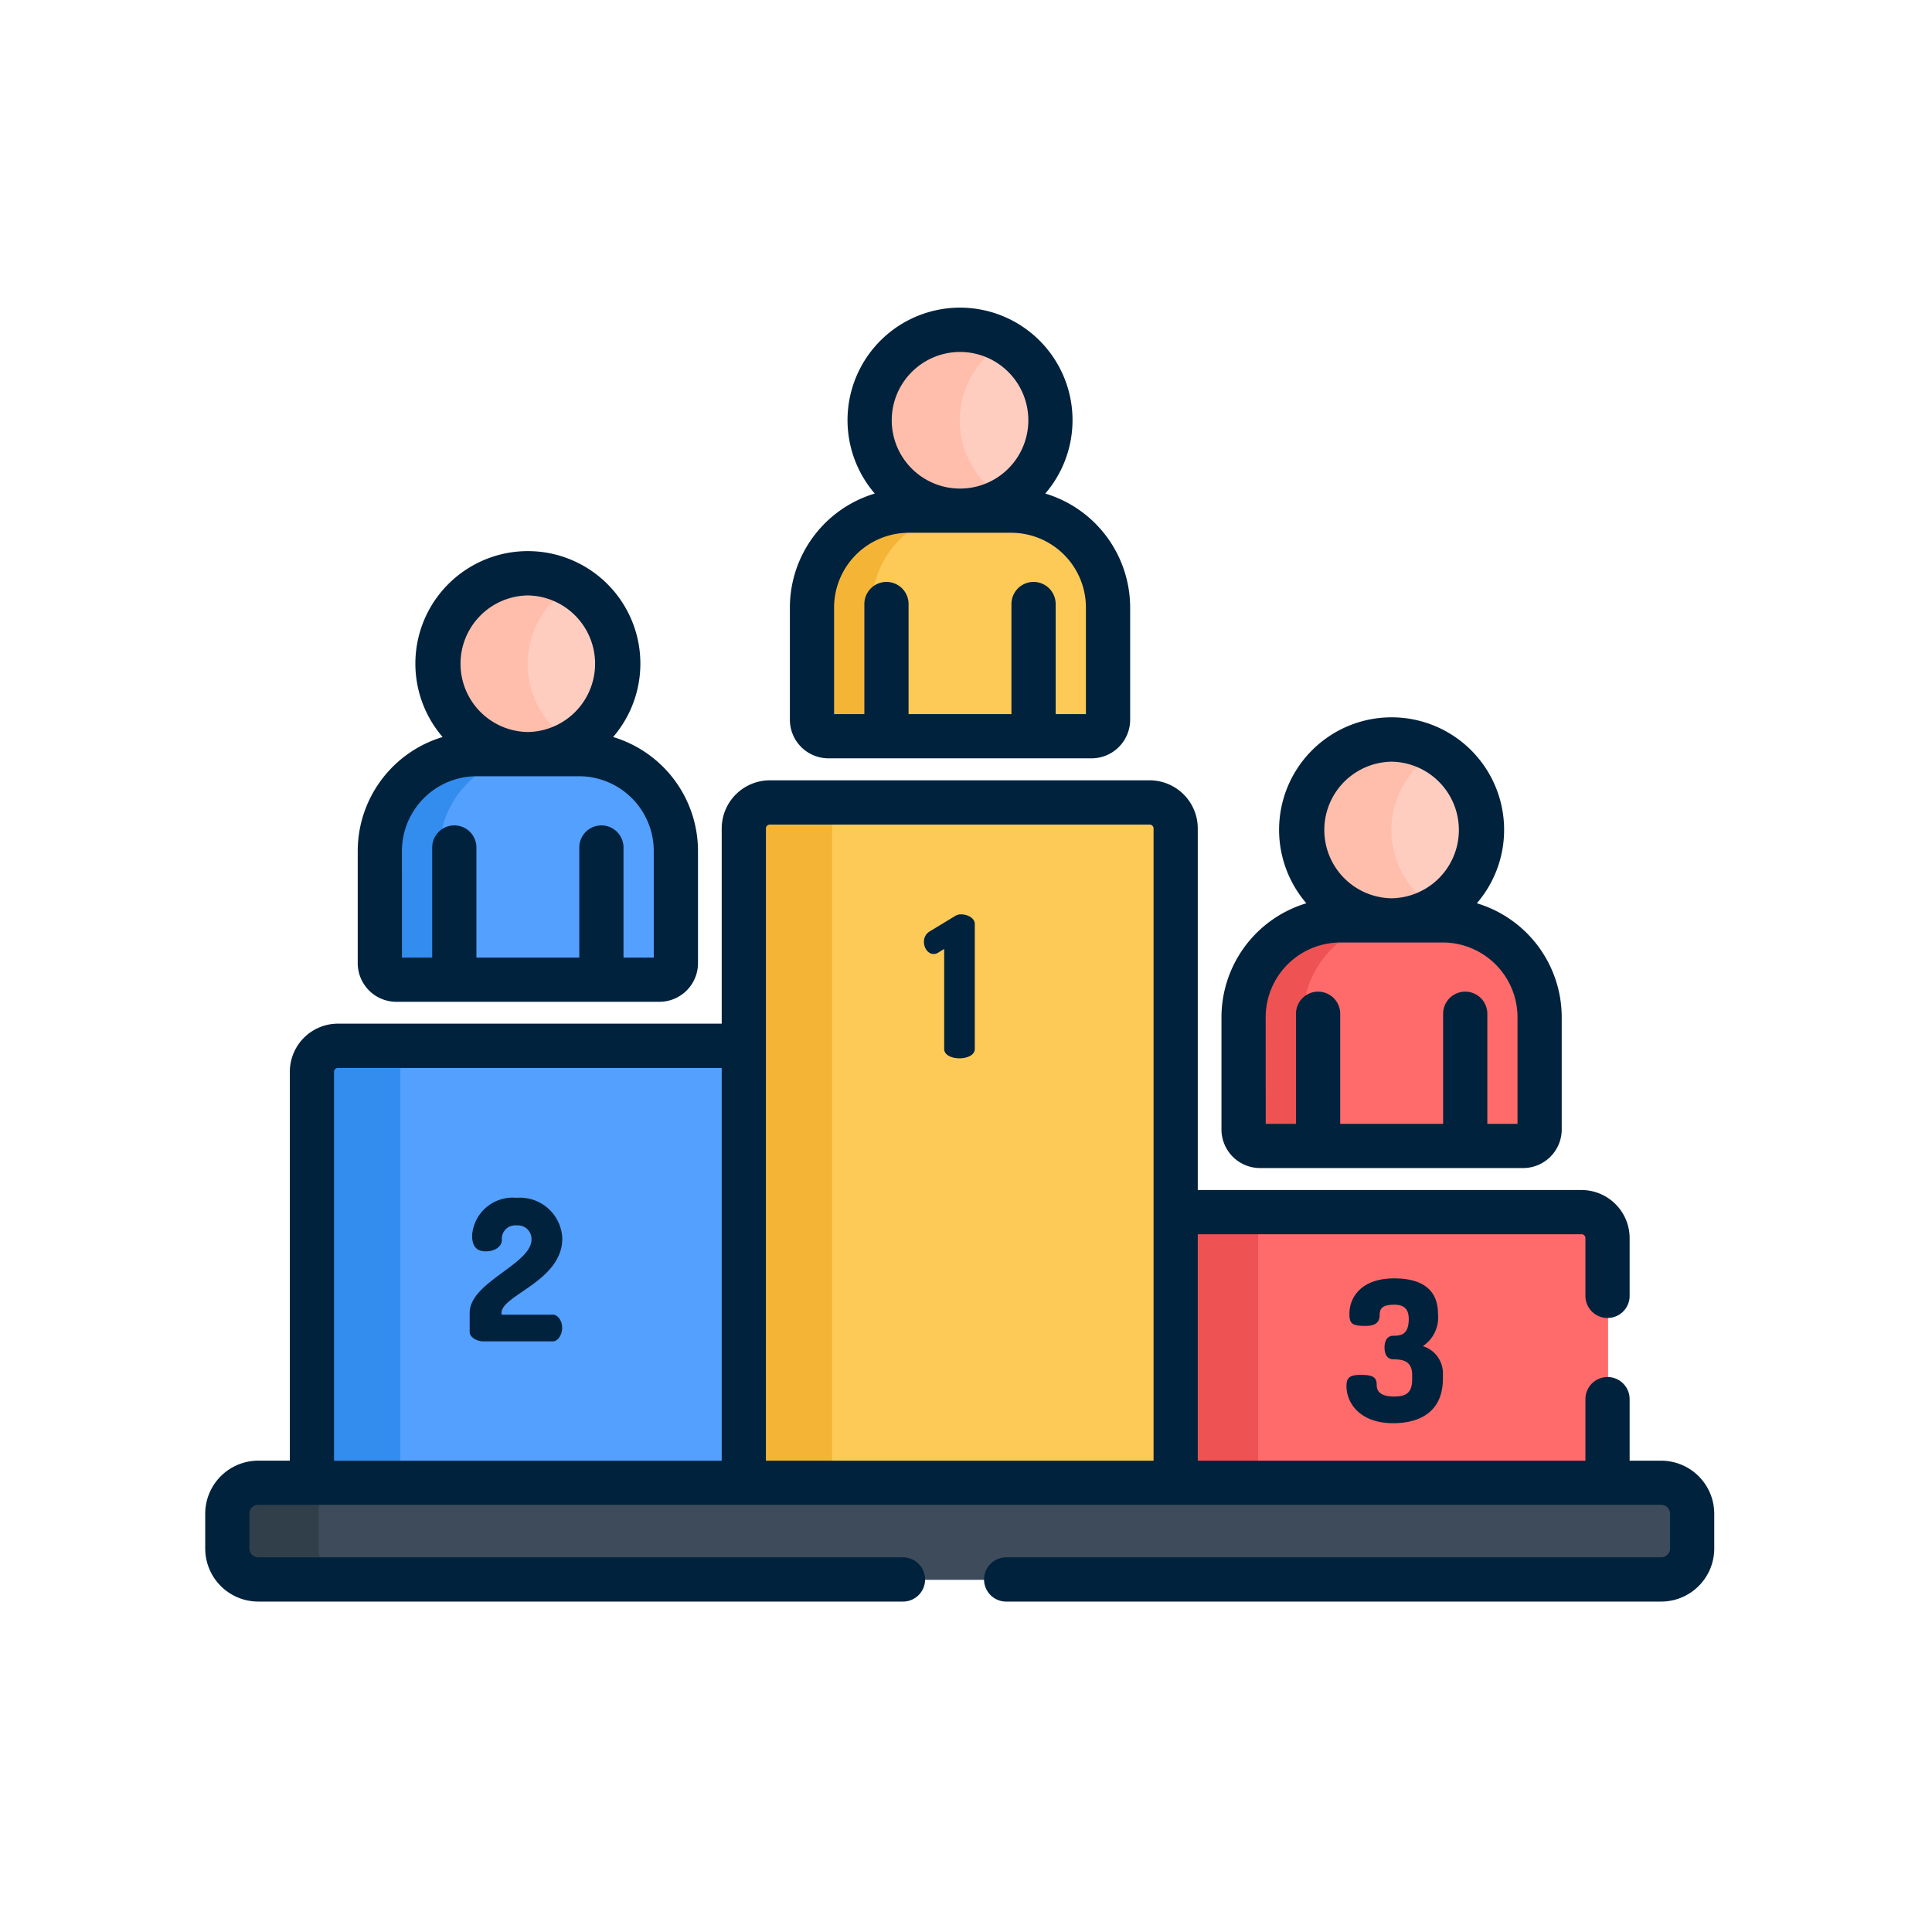 <svg xmlns="http://www.w3.org/2000/svg" width="113" height="113" viewBox="0 0 113 113">
  <g id="Grupo_17256" data-name="Grupo 17256" transform="translate(-729 -2259)">
    <rect id="Rectángulo_4347" data-name="Rectángulo 4347" width="113" height="113" transform="translate(729 2259)" fill="none"/>
    <g id="Grupo_17230" data-name="Grupo 17230" transform="translate(518.749 697.274)">
      <path id="Trazado_27181" data-name="Trazado 27181" d="M234.413,1652.875a1.52,1.52,0,0,0-1.521,1.521v24.04h25.6v-25.56Z" transform="translate(-4.36 -29.97)" fill="#54a0ff"/>
      <path id="Trazado_27182" data-name="Trazado 27182" d="M239.544,1652.875h-5.131a1.52,1.52,0,0,0-1.521,1.521v24.04h5.131V1654.4A1.52,1.52,0,0,1,239.544,1652.875Z" transform="translate(-4.36 -29.97)" fill="#338def"/>
      <path id="Trazado_27183" data-name="Trazado 27183" d="M341.972,1669.359H317.889v15.83h25.6V1670.88A1.52,1.52,0,0,0,341.972,1669.359Z" transform="translate(-39.184 -36.723)" fill="#ff6b6b"/>
      <path id="Trazado_27184" data-name="Trazado 27184" d="M317.889,1669.359h5.131v15.83h-5.131Z" transform="translate(-39.184 -36.723)" fill="#ee5253"/>
      <path id="Trazado_27185" data-name="Trazado 27185" d="M341.486,1627.82a5.288,5.288,0,1,1-5.288-5.288A5.287,5.287,0,0,1,341.486,1627.82Z" transform="translate(-44.518 -17.538)" fill="#ffcdbf"/>
      <path id="Trazado_27186" data-name="Trazado 27186" d="M336.852,1640.448h-5.985a5.682,5.682,0,0,0-5.665,5.665v6.563a.965.965,0,0,0,.965.965h15.385a.965.965,0,0,0,.965-.965v-6.563A5.681,5.681,0,0,0,336.852,1640.448Z" transform="translate(-42.18 -24.878)" fill="#ff6b6b"/>
      <path id="Trazado_27187" data-name="Trazado 27187" d="M328.65,1652.676v-6.563a5.682,5.682,0,0,1,5.665-5.665h-3.448a5.682,5.682,0,0,0-5.665,5.665v6.563a.965.965,0,0,0,.965.965h3.448A.965.965,0,0,1,328.65,1652.676Z" transform="translate(-42.18 -24.878)" fill="#ee5253"/>
      <path id="Trazado_27188" data-name="Trazado 27188" d="M299.421,1628.764H277.2a1.52,1.52,0,0,0-1.521,1.521v38.272h25.259v-38.272A1.52,1.52,0,0,0,299.421,1628.764Z" transform="translate(-21.891 -20.091)" fill="#feca57"/>
      <path id="Trazado_27189" data-name="Trazado 27189" d="M282.335,1628.764H277.2a1.52,1.52,0,0,0-1.521,1.521v38.272h5.131v-38.272A1.52,1.52,0,0,1,282.335,1628.764Z" transform="translate(-21.891 -20.091)" fill="#f4b537"/>
      <path id="Trazado_27190" data-name="Trazado 27190" d="M308.374,1701.718h-82.06a1.815,1.815,0,0,1-1.81-1.809v-2.214a1.816,1.816,0,0,1,1.81-1.81h82.06a1.816,1.816,0,0,1,1.81,1.81v2.214A1.815,1.815,0,0,1,308.374,1701.718Z" transform="translate(-0.923 -47.591)" fill="#3e4b5a"/>
      <path id="Trazado_27191" data-name="Trazado 27191" d="M229.807,1699.909v-2.214a1.816,1.816,0,0,1,1.81-1.81h-5.3a1.816,1.816,0,0,0-1.81,1.81v2.214a1.815,1.815,0,0,0,1.81,1.809h5.3A1.815,1.815,0,0,1,229.807,1699.909Z" transform="translate(-0.923 -47.591)" fill="#303f49"/>
      <path id="Trazado_27192" data-name="Trazado 27192" d="M298.723,1587.226a5.288,5.288,0,1,1-5.288-5.288A5.288,5.288,0,0,1,298.723,1587.226Z" transform="translate(-26.998 -0.906)" fill="#ffcdbf"/>
      <path id="Trazado_27193" data-name="Trazado 27193" d="M294.089,1599.853H288.1a5.682,5.682,0,0,0-5.666,5.666v6.563a.965.965,0,0,0,.965.965h15.385a.965.965,0,0,0,.965-.965v-6.563A5.682,5.682,0,0,0,294.089,1599.853Z" transform="translate(-24.659 -8.246)" fill="#feca57"/>
      <path id="Trazado_27194" data-name="Trazado 27194" d="M285.887,1612.081v-6.563a5.682,5.682,0,0,1,5.666-5.666H288.1a5.682,5.682,0,0,0-5.666,5.666v6.563a.965.965,0,0,0,.965.965h3.448A.965.965,0,0,1,285.887,1612.081Z" transform="translate(-24.659 -8.246)" fill="#f4b537"/>
      <path id="Trazado_27195" data-name="Trazado 27195" d="M255.9,1611.349a5.287,5.287,0,1,1-5.287-5.287A5.287,5.287,0,0,1,255.9,1611.349Z" transform="translate(-9.456 -10.79)" fill="#ffcdbf"/>
      <g id="Grupo_17229" data-name="Grupo 17229" transform="translate(235.874 1581.032)">
        <path id="Trazado_27196" data-name="Trazado 27196" d="M336.151,1627.82a5.284,5.284,0,0,1,2.668-4.592,5.288,5.288,0,1,0,0,9.184A5.285,5.285,0,0,1,336.151,1627.82Z" transform="translate(-280.393 -1598.57)" fill="#ffbeab"/>
        <path id="Trazado_27197" data-name="Trazado 27197" d="M293.388,1587.226a5.283,5.283,0,0,1,2.668-4.592,5.287,5.287,0,1,0,0,9.184A5.286,5.286,0,0,1,293.388,1587.226Z" transform="translate(-262.873 -1581.938)" fill="#ffbeab"/>
        <path id="Trazado_27198" data-name="Trazado 27198" d="M250.57,1611.349a5.283,5.283,0,0,1,2.668-4.592,5.288,5.288,0,1,0,0,9.184A5.282,5.282,0,0,1,250.57,1611.349Z" transform="translate(-245.33 -1591.822)" fill="#ffbeab"/>
      </g>
      <path id="Trazado_27199" data-name="Trazado 27199" d="M251.271,1623.977h-5.985a5.682,5.682,0,0,0-5.666,5.666v6.563a.966.966,0,0,0,.965.965H255.97a.965.965,0,0,0,.965-.965v-6.563A5.681,5.681,0,0,0,251.271,1623.977Z" transform="translate(-7.116 -18.13)" fill="#54a0ff"/>
      <path id="Trazado_27200" data-name="Trazado 27200" d="M243.068,1636.206v-6.563a5.682,5.682,0,0,1,5.665-5.666h-3.448a5.682,5.682,0,0,0-5.666,5.666v6.563a.965.965,0,0,0,.965.964h3.448A.964.964,0,0,1,243.068,1636.206Z" transform="translate(-7.116 -18.13)" fill="#338def"/>
      <path id="Trazado_27201" data-name="Trazado 27201" d="M322.95,1637.855v6.563a2.26,2.26,0,0,0,2.258,2.258h15.385a2.26,2.26,0,0,0,2.258-2.258v-6.563a6.969,6.969,0,0,0-4.964-6.666,6.581,6.581,0,1,0-9.972,0A6.969,6.969,0,0,0,322.95,1637.855Zm9.95-14.947a3.995,3.995,0,0,1,.007,7.989h-.013a3.995,3.995,0,0,1,.006-7.989Zm-7.365,14.947a4.378,4.378,0,0,1,4.373-4.372h5.984a4.378,4.378,0,0,1,4.373,4.372v6.235H338.5v-6.438a1.293,1.293,0,1,0-2.586,0v6.438h-6.019v-6.438a1.293,1.293,0,1,0-2.586,0v6.438h-1.77Z" transform="translate(-41.257 -16.632)" fill="#00223d"/>
      <path id="Trazado_27202" data-name="Trazado 27202" d="M280.187,1597.259v6.563a2.261,2.261,0,0,0,2.258,2.258H297.83a2.261,2.261,0,0,0,2.259-2.258v-6.563a6.971,6.971,0,0,0-4.964-6.666,6.58,6.58,0,1,0-9.973,0A6.97,6.97,0,0,0,280.187,1597.259Zm9.951-14.947a3.995,3.995,0,1,1-3.994,3.995A4,4,0,0,1,290.138,1582.312Zm-7.365,14.947a4.377,4.377,0,0,1,4.372-4.372h5.985a4.376,4.376,0,0,1,4.372,4.372v6.235h-1.77v-6.439a1.293,1.293,0,0,0-2.586,0v6.439h-6.017v-6.439a1.293,1.293,0,0,0-2.586,0v6.439h-1.77Z" transform="translate(-23.737)" fill="#00223d"/>
      <path id="Trazado_27203" data-name="Trazado 27203" d="M237.368,1621.383v6.563a2.261,2.261,0,0,0,2.259,2.258h15.385a2.261,2.261,0,0,0,2.258-2.258v-6.563a6.969,6.969,0,0,0-4.964-6.666,6.58,6.58,0,1,0-9.973,0A6.97,6.97,0,0,0,237.368,1621.383Zm9.951-14.947a3.995,3.995,0,0,1,0,7.989h-.007a3.995,3.995,0,0,1,0-7.989Zm-7.365,14.947a4.377,4.377,0,0,1,4.372-4.372h5.985a4.377,4.377,0,0,1,4.372,4.372v6.235h-1.77v-6.439a1.293,1.293,0,0,0-2.586,0v6.439H244.31v-6.439a1.293,1.293,0,0,0-2.586,0v6.439h-1.769Z" transform="translate(-6.194 -9.884)" fill="#00223d"/>
      <path id="Trazado_27204" data-name="Trazado 27204" d="M295.653,1639.831a.631.631,0,0,0-.334.08l-1.516.919a.685.685,0,0,0-.333.608c0,.5.429.9.851.621l.332-.207v5.847c0,.735,1.792.735,1.792,0v-7.306C296.446,1640.049,296.021,1639.831,295.653,1639.831Z" transform="translate(-29.179 -24.625)" fill="#00223d"/>
      <path id="Trazado_27205" data-name="Trazado 27205" d="M253.882,1670.294a2.48,2.48,0,0,0-2.676-2.377,2.377,2.377,0,0,0-2.6,2.2c0,.724.345.931.8.931.586,0,.942-.322.942-.656a.783.783,0,0,1,.861-.861.8.8,0,0,1,.873.816c0,1.459-3.618,2.492-3.618,4.3v1.115c0,.333.46.551.781.551h4.089c.287,0,.54-.379.54-.792s-.253-.77-.54-.77h-3.009v-.1C250.333,1673.6,253.882,1672.786,253.882,1670.294Z" transform="translate(-10.743 -36.132)" fill="#00223d"/>
      <path id="Trazado_27206" data-name="Trazado 27206" d="M338.125,1682.815c-.517,0-1.022-.126-1.022-.666,0-.436-.184-.6-.919-.6-.632,0-.85.138-.85.655,0,.965.759,2.171,2.734,2.171,1.608,0,2.906-.712,2.906-2.6v-.218a1.666,1.666,0,0,0-1.171-1.689,2.017,2.017,0,0,0,.884-1.883c0-1.551-1.1-2.08-2.561-2.08-1.976,0-2.619,1.16-2.619,2.056,0,.551.1.724.931.724.666,0,.838-.264.838-.655,0-.448.287-.585.851-.585.47,0,.85.161.85.827,0,.93-.459.988-.9.988-.391,0-.517.344-.517.689s.126.689.517.689c.632,0,1.1.15,1.1.92v.218C339.181,1682.528,338.905,1682.815,338.125,1682.815Z" transform="translate(-46.33 -39.408)" fill="#00223d"/>
      <path id="Trazado_27207" data-name="Trazado 27207" d="M307.415,1666.345h-1.849v-3.6a1.293,1.293,0,0,0-2.586,0v3.6H280.307V1653.1h22.446a.227.227,0,0,1,.227.227v3.378a1.293,1.293,0,0,0,2.586,0v-3.378a2.817,2.817,0,0,0-2.813-2.813H280.307v-21.15a2.817,2.817,0,0,0-2.814-2.813H255.276a2.817,2.817,0,0,0-2.813,2.813v11.419H230.016a2.817,2.817,0,0,0-2.813,2.813v22.747h-1.849a3.106,3.106,0,0,0-3.1,3.1v2.042a3.106,3.106,0,0,0,3.1,3.1h37.711a1.293,1.293,0,1,0,0-2.586H225.354a.524.524,0,0,1-.517-.517v-2.042a.525.525,0,0,1,.517-.517h82.061a.525.525,0,0,1,.517.517v2.042a.524.524,0,0,1-.517.517H269.1a1.293,1.293,0,0,0,0,2.586h38.315a3.107,3.107,0,0,0,3.1-3.1v-2.042A3.107,3.107,0,0,0,307.415,1666.345ZM229.79,1643.6a.227.227,0,0,1,.227-.227h22.446v22.974H229.79Zm25.259-14.233a.228.228,0,0,1,.227-.227h22.217a.228.228,0,0,1,.228.227v36.979H255.048Z" transform="translate(0 -19.185)" fill="#00223d"/>
    </g>
    <rect id="Rectángulo_4348" data-name="Rectángulo 4348" width="113" height="113" transform="translate(729 2259)" fill="none"/>
  </g>
</svg>
